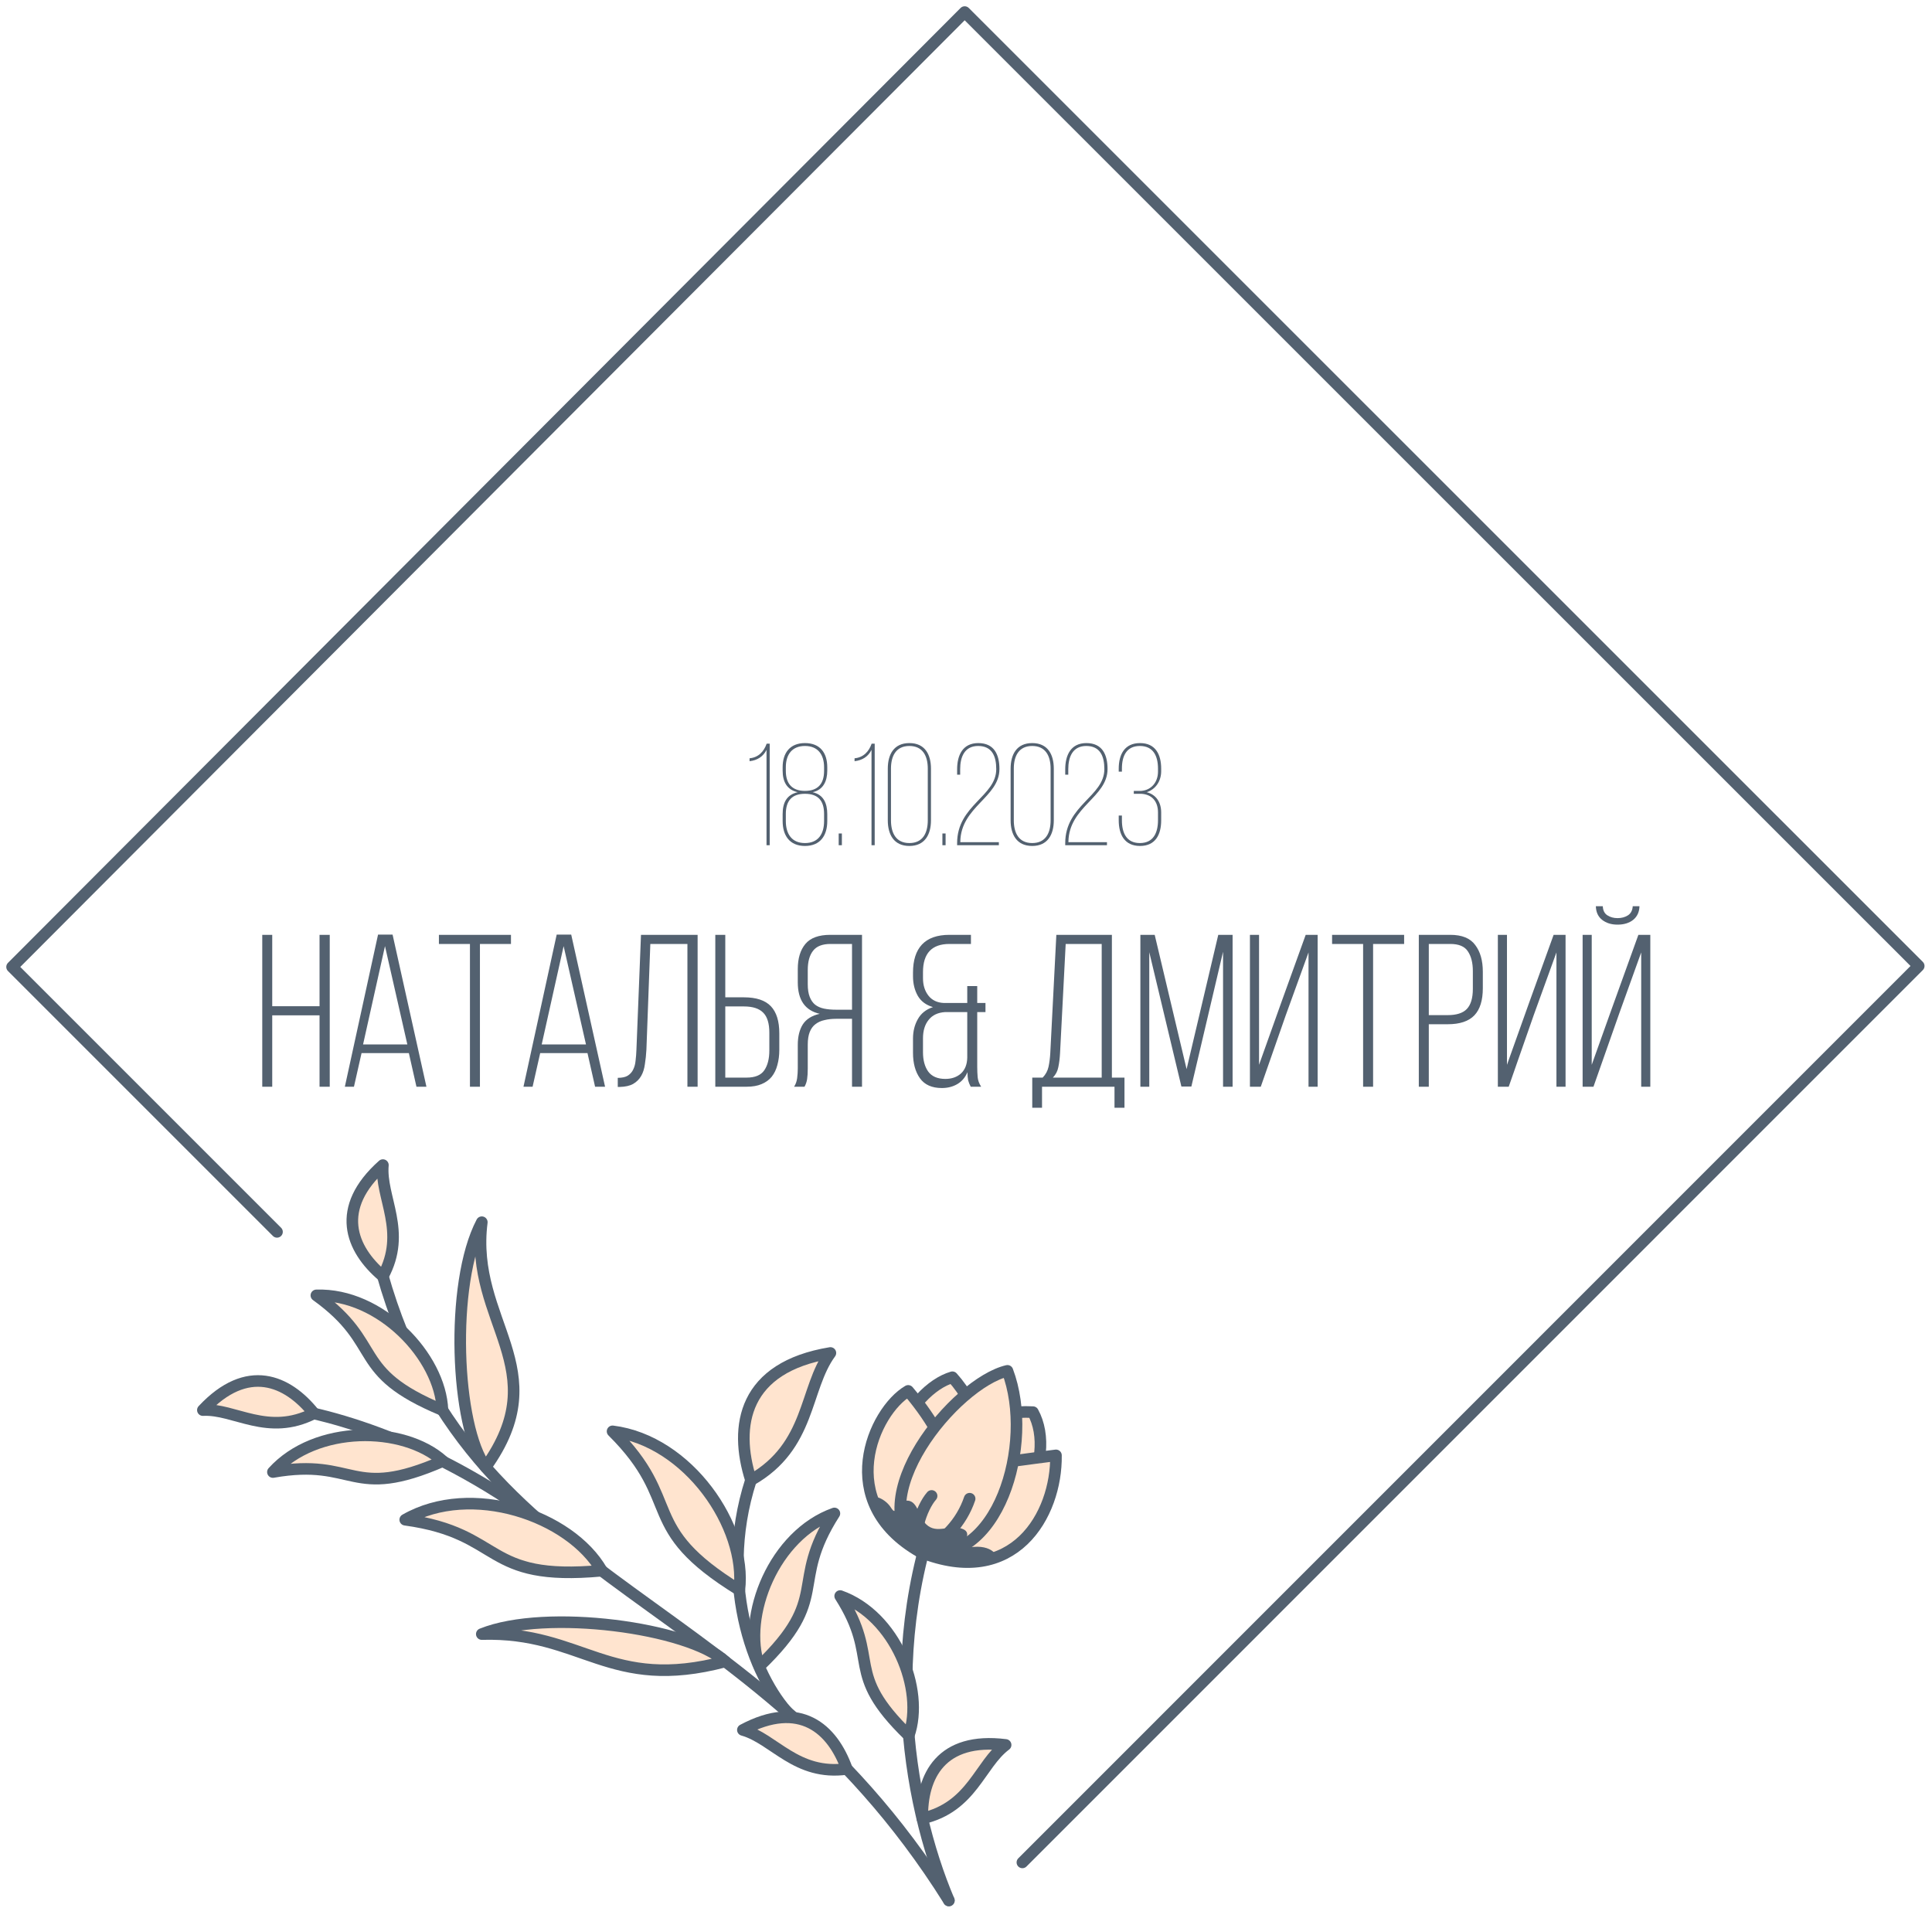 <svg width="160" height="158" viewBox="0 0 160 158" fill="none" xmlns="http://www.w3.org/2000/svg">
<g clip-path="url(#clip0_92_71)">
<path d="M22.94 102.02L1 80.08L79.89 1L158.9 80L84.67 154.24" stroke="#536170" stroke-width="0.96" stroke-linecap="round" stroke-linejoin="round"/>
<path d="M63.48 70V62.104C63.204 62.656 62.724 62.968 62.076 63.04V62.8C62.82 62.728 63.264 62.236 63.492 61.588H63.744V70H63.48ZM66.663 61.54C67.911 61.54 68.511 62.344 68.511 63.544V63.82C68.511 64.696 68.175 65.416 67.299 65.608C68.199 65.812 68.511 66.52 68.511 67.432V67.996C68.511 69.196 67.935 70.06 66.663 70.06C65.391 70.06 64.815 69.196 64.815 67.996V67.432C64.815 66.496 65.127 65.824 66.063 65.608C65.151 65.404 64.815 64.72 64.815 63.82V63.544C64.815 62.344 65.427 61.54 66.663 61.54ZM66.663 61.78C65.595 61.78 65.079 62.488 65.079 63.544V63.844C65.079 64.912 65.607 65.5 66.663 65.5C67.731 65.5 68.247 64.912 68.247 63.844V63.544C68.247 62.488 67.731 61.78 66.663 61.78ZM66.663 65.74C65.583 65.74 65.079 66.316 65.079 67.408V67.996C65.079 69.064 65.571 69.82 66.663 69.82C67.767 69.82 68.247 69.064 68.247 67.996V67.408C68.247 66.316 67.755 65.74 66.663 65.74ZM69.457 69.028H69.721V70H69.457V69.028ZM72.175 70V62.104C71.899 62.656 71.419 62.968 70.771 63.04V62.8C71.515 62.728 71.959 62.236 72.187 61.588H72.439V70H72.175ZM73.523 67.936V63.664C73.523 62.476 74.027 61.54 75.311 61.54C76.595 61.54 77.099 62.476 77.099 63.664V67.936C77.099 69.112 76.595 70.06 75.311 70.06C74.027 70.06 73.523 69.112 73.523 67.936ZM73.787 63.652V67.936C73.787 68.98 74.195 69.82 75.311 69.82C76.427 69.82 76.835 68.98 76.835 67.936V63.652C76.835 62.62 76.427 61.78 75.311 61.78C74.195 61.78 73.787 62.62 73.787 63.652ZM78.046 69.028H78.31V70H78.046V69.028ZM81.017 61.54C82.337 61.54 82.769 62.5 82.769 63.688C82.769 66.028 79.577 66.808 79.529 69.7V69.748H82.721V70H79.265V69.82C79.265 66.676 82.505 65.956 82.505 63.7C82.505 62.644 82.169 61.78 81.005 61.78C79.877 61.78 79.517 62.692 79.517 63.7V64.156H79.265V63.712C79.265 62.548 79.721 61.54 81.017 61.54ZM83.695 67.936V63.664C83.695 62.476 84.199 61.54 85.483 61.54C86.767 61.54 87.271 62.476 87.271 63.664V67.936C87.271 69.112 86.767 70.06 85.483 70.06C84.199 70.06 83.695 69.112 83.695 67.936ZM83.959 63.652V67.936C83.959 68.98 84.367 69.82 85.483 69.82C86.599 69.82 87.007 68.98 87.007 67.936V63.652C87.007 62.62 86.599 61.78 85.483 61.78C84.367 61.78 83.959 62.62 83.959 63.652ZM89.97 61.54C91.29 61.54 91.722 62.5 91.722 63.688C91.722 66.028 88.53 66.808 88.482 69.7V69.748H91.674V70H88.218V69.82C88.218 66.676 91.458 65.956 91.458 63.7C91.458 62.644 91.122 61.78 89.958 61.78C88.83 61.78 88.47 62.692 88.47 63.7V64.156H88.218V63.712C88.218 62.548 88.674 61.54 89.97 61.54ZM94.412 61.54C95.696 61.54 96.164 62.488 96.164 63.664V63.868C96.164 64.672 95.72 65.368 94.964 65.608C95.768 65.812 96.164 66.472 96.164 67.288V67.936C96.164 69.112 95.696 70.06 94.412 70.06C93.128 70.06 92.648 69.112 92.648 67.936V67.54H92.912V67.936C92.912 68.968 93.284 69.82 94.4 69.82C95.516 69.82 95.9 68.968 95.9 67.924V67.288C95.9 66.376 95.408 65.788 94.508 65.74H93.896V65.5H94.52C95.372 65.428 95.9 64.756 95.9 63.904V63.664C95.9 62.62 95.516 61.78 94.4 61.78C93.284 61.78 92.912 62.62 92.912 63.652V63.904H92.648V63.664C92.648 62.488 93.128 61.54 94.412 61.54Z" fill="#536170"/>
<path d="M22.545 84.088V90H21.719V77.421H22.545V83.333H26.463V77.421H27.308V90H26.463V84.088H22.545ZM29.942 87.215L29.313 90H28.559L31.308 77.403H32.512L35.315 90H34.489L33.86 87.215H29.942ZM30.068 86.496H33.734L31.883 78.355L30.068 86.496ZM38.919 90V78.176H36.349V77.421H42.316V78.176H39.746V90H38.919ZM44.736 87.215L44.107 90H43.352L46.102 77.403H47.306L50.109 90H49.282L48.653 87.215H44.736ZM44.862 86.496H48.528L46.677 78.355L44.862 86.496ZM53.857 78.176L53.533 86.927C53.509 87.358 53.467 87.76 53.407 88.131C53.359 88.502 53.258 88.826 53.102 89.102C52.946 89.377 52.724 89.599 52.437 89.766C52.161 89.922 51.79 90.006 51.323 90.018H51.161V89.263C51.52 89.263 51.796 89.203 51.988 89.084C52.191 88.952 52.341 88.784 52.437 88.58C52.545 88.365 52.611 88.119 52.635 87.844C52.671 87.556 52.694 87.257 52.706 86.945L53.084 77.421H57.774V90H56.929V78.176H53.857ZM61.61 82.596C62.629 82.596 63.371 82.842 63.839 83.333C64.306 83.824 64.539 84.573 64.539 85.579V86.945C64.539 87.4 64.485 87.82 64.378 88.203C64.282 88.574 64.126 88.898 63.91 89.173C63.695 89.437 63.413 89.641 63.066 89.784C62.73 89.928 62.317 90 61.826 90H59.238V77.421H60.065V82.596H61.61ZM61.826 89.245C62.533 89.245 63.024 89.042 63.299 88.634C63.575 88.227 63.713 87.682 63.713 86.999V85.525C63.713 84.759 63.545 84.208 63.21 83.872C62.874 83.525 62.341 83.351 61.61 83.351H60.065V89.245H61.826ZM69.25 84.375C68.89 84.375 68.567 84.411 68.279 84.483C67.992 84.543 67.74 84.657 67.525 84.825C67.321 84.98 67.165 85.196 67.057 85.472C66.949 85.747 66.895 86.094 66.895 86.514V88.49C66.895 88.838 66.877 89.131 66.842 89.371C66.806 89.599 66.734 89.808 66.626 90H65.763C65.895 89.796 65.979 89.563 66.015 89.299C66.051 89.024 66.069 88.754 66.069 88.49V86.532C66.069 85.849 66.207 85.286 66.482 84.843C66.77 84.399 67.237 84.106 67.884 83.962C66.674 83.686 66.069 82.818 66.069 81.356V80.26C66.069 79.374 66.278 78.679 66.698 78.176C67.117 77.673 67.806 77.421 68.764 77.421H71.388V90H70.561V84.375H69.25ZM68.782 78.176C68.1 78.176 67.614 78.367 67.327 78.751C67.039 79.122 66.895 79.649 66.895 80.332V81.518C66.895 81.938 66.949 82.285 67.057 82.56C67.165 82.836 67.315 83.052 67.507 83.207C67.71 83.363 67.956 83.471 68.243 83.531C68.531 83.591 68.86 83.621 69.232 83.621H70.561V78.176H68.782ZM78.63 78.176C77.169 78.176 76.438 78.954 76.438 80.512V81.015C76.438 81.59 76.588 82.069 76.887 82.453C77.187 82.836 77.612 83.04 78.163 83.064H80.104V81.662H80.93V83.064H81.613V83.818H80.93V88.347C80.93 88.658 80.942 88.946 80.966 89.209C80.99 89.473 81.086 89.736 81.254 90H80.391C80.295 89.82 80.224 89.641 80.176 89.461C80.14 89.269 80.122 89.048 80.122 88.796C79.93 89.239 79.648 89.569 79.277 89.784C78.906 90 78.481 90.108 78.001 90.108C77.175 90.108 76.57 89.838 76.186 89.299C75.803 88.76 75.611 88.059 75.611 87.197V86.011C75.611 85.412 75.743 84.879 76.007 84.411C76.27 83.932 76.689 83.597 77.264 83.405C76.689 83.237 76.27 82.926 76.007 82.471C75.743 82.003 75.611 81.464 75.611 80.853V80.548C75.611 79.529 75.857 78.757 76.348 78.23C76.851 77.691 77.612 77.421 78.63 77.421H80.409V78.176H78.63ZM78.271 83.818C77.672 83.854 77.217 84.07 76.905 84.465C76.594 84.849 76.438 85.358 76.438 85.993V87.143C76.438 87.802 76.582 88.335 76.869 88.742C77.169 89.149 77.642 89.353 78.289 89.353C78.816 89.353 79.247 89.203 79.583 88.904C79.918 88.592 80.092 88.155 80.104 87.592V83.818H78.271ZM92.298 91.743V90H86.296V91.743H85.487V89.245H86.35C86.602 88.982 86.763 88.682 86.835 88.347C86.907 88.011 86.955 87.64 86.979 87.233L87.482 77.421H92.082V89.245H93.125V91.743H92.298ZM87.788 87.233C87.764 87.664 87.716 88.047 87.644 88.383C87.584 88.706 87.434 88.994 87.195 89.245H91.238V78.176H88.255L87.788 87.233ZM98.664 89.982H97.838L95.178 78.859V90H94.441V77.421H95.627L98.269 88.544L100.892 77.421H102.078V90H101.288V78.823L98.664 89.982ZM106.479 84.088L104.412 90H103.514V77.421H104.269V88.185L106.102 83.046L108.132 77.421H109.121V90H108.366V78.877L106.479 84.088ZM112.887 90V78.176H110.318V77.421H116.284V78.176H113.714V90H112.887ZM120.106 77.421C121.076 77.421 121.765 77.703 122.173 78.266C122.592 78.817 122.801 79.553 122.801 80.476V81.842C122.801 82.848 122.568 83.597 122.101 84.088C121.633 84.579 120.897 84.825 119.89 84.825H118.327V90H117.5V77.421H120.106ZM119.89 84.07C120.621 84.07 121.148 83.902 121.472 83.567C121.807 83.219 121.975 82.662 121.975 81.895V80.422C121.975 79.739 121.837 79.194 121.562 78.787C121.298 78.379 120.813 78.176 120.106 78.176H118.327V84.07H119.89ZM127.011 84.088L124.945 90H124.046V77.421H124.801V88.185L126.634 83.046L128.664 77.421H129.653V90H128.898V78.877L127.011 84.088ZM135.774 75.049C135.762 75.528 135.588 75.906 135.253 76.181C134.917 76.445 134.486 76.576 133.959 76.576C133.444 76.576 133.018 76.445 132.683 76.181C132.347 75.918 132.174 75.54 132.162 75.049H132.737C132.749 75.396 132.875 75.648 133.114 75.804C133.354 75.959 133.635 76.037 133.959 76.037C134.294 76.037 134.582 75.959 134.821 75.804C135.061 75.648 135.193 75.396 135.217 75.049H135.774ZM134.12 83.872L131.964 90H131.066V77.421H131.82V88.185L133.456 83.603L135.684 77.421H136.672V90H135.917V78.877L134.12 83.872Z" fill="#536170"/>
<path d="M78.58 157.39C61.39 129.92 36.78 131.98 30.67 101.39" stroke="#536170" stroke-width="0.96" stroke-linecap="round" stroke-linejoin="round"/>
<path d="M48.201 128.83C38.981 120.75 29.131 117.42 23.531 116.59" stroke="#536170" stroke-width="0.96" stroke-linecap="round" stroke-linejoin="round"/>
<path d="M65.151 141.74C62.101 138.3 59.151 129.81 62.791 120.94" stroke="#536170" stroke-width="0.96" stroke-linecap="round" stroke-linejoin="round"/>
<path fill-rule="evenodd" clip-rule="evenodd" d="M60.06 137.6C57.06 134.81 45.23 133.19 39.9 135.33C48.25 135.08 50.43 140.16 60.06 137.6Z" fill="#FFE4CF" stroke="#536170" stroke-width="0.96" stroke-linecap="round" stroke-linejoin="round"/>
<path fill-rule="evenodd" clip-rule="evenodd" d="M62.881 138C61.411 133.83 64.121 127.1 69.101 125.34C65.311 131.27 68.891 132.23 62.881 138Z" fill="#FFE4CF" stroke="#536170" stroke-width="0.96" stroke-linecap="round" stroke-linejoin="round"/>
<path fill-rule="evenodd" clip-rule="evenodd" d="M61.23 131.68C61.87 126.45 56.99 119.32 50.73 118.54C56.66 124.43 52.74 126.45 61.23 131.68Z" fill="#FFE4CF" stroke="#536170" stroke-width="0.96" stroke-linecap="round" stroke-linejoin="round"/>
<path fill-rule="evenodd" clip-rule="evenodd" d="M62.191 122.58C60.74 118.05 61.611 113.23 68.77 112.05C66.6 115 67.16 119.76 62.191 122.58Z" fill="#FFE4CF" stroke="#536170" stroke-width="0.96" stroke-linecap="round" stroke-linejoin="round"/>
<path fill-rule="evenodd" clip-rule="evenodd" d="M70.132 146.5C68.942 143.18 66.261 140.74 61.522 143.27C64.112 144 65.942 147.08 70.132 146.5Z" fill="#FFE4CF" stroke="#536170" stroke-width="0.96" stroke-linecap="round" stroke-linejoin="round"/>
<path fill-rule="evenodd" clip-rule="evenodd" d="M40.221 121.5C37.741 118.2 37.221 106.31 39.901 101.22C38.851 109.51 46.081 113.35 40.221 121.5Z" fill="#FFE4CF" stroke="#536170" stroke-width="0.96" stroke-linecap="round" stroke-linejoin="round"/>
<path fill-rule="evenodd" clip-rule="evenodd" d="M36.682 121C33.392 118.05 26.142 118 22.602 121.91C29.502 120.69 29.002 124.36 36.682 121Z" fill="#FFE4CF" stroke="#536170" stroke-width="0.96" stroke-linecap="round" stroke-linejoin="round"/>
<path fill-rule="evenodd" clip-rule="evenodd" d="M26.001 117.05C23.801 114.3 20.471 112.85 16.801 116.78C19.441 116.64 22.171 119 26.001 117.05Z" fill="#FFE4CF" stroke="#536170" stroke-width="0.96" stroke-linecap="round" stroke-linejoin="round"/>
<path fill-rule="evenodd" clip-rule="evenodd" d="M36.641 116.78C36.481 112.36 31.491 107.1 26.201 107.28C31.891 111.38 28.921 113.57 36.641 116.78Z" fill="#FFE4CF" stroke="#536170" stroke-width="0.96" stroke-linecap="round" stroke-linejoin="round"/>
<path fill-rule="evenodd" clip-rule="evenodd" d="M31.71 105.69C29.02 103.42 27.71 100.05 31.71 96.49C31.47 99.17 33.72 102 31.71 105.69Z" fill="#FFE4CF" stroke="#536170" stroke-width="0.96" stroke-linecap="round" stroke-linejoin="round"/>
<path fill-rule="evenodd" clip-rule="evenodd" d="M49.84 130.08C47.211 125.51 39.031 122.73 33.56 125.86C41.831 127 39.91 131 49.84 130.08Z" fill="#FFE4CF" stroke="#536170" stroke-width="0.96" stroke-linecap="round" stroke-linejoin="round"/>
<path d="M78.58 157.39C75.12 149.21 72.64 135.03 79.06 121.31" stroke="#536170" stroke-width="0.96" stroke-linecap="round" stroke-linejoin="round"/>
<path fill-rule="evenodd" clip-rule="evenodd" d="M76.212 128.53C84.552 128.41 87.612 120.68 85.542 116.95C79.052 116.57 73.002 122.82 76.212 128.53Z" fill="#FFE4CF" stroke="#536170" stroke-width="0.96" stroke-linecap="round" stroke-linejoin="round"/>
<path fill-rule="evenodd" clip-rule="evenodd" d="M76.211 128.53C83.951 131.64 87.521 125.47 87.451 120.53C78.001 121.74 75.431 122 76.211 128.53Z" fill="#FFE4CF" stroke="#536170" stroke-width="0.96" stroke-linecap="round" stroke-linejoin="round"/>
<path fill-rule="evenodd" clip-rule="evenodd" d="M76.211 128.53C71.111 121.92 75.361 115.09 78.871 114.06C83.201 118.91 82.681 127.51 76.211 128.53Z" fill="#FFE4CF" stroke="#536170" stroke-width="0.96" stroke-linecap="round" stroke-linejoin="round"/>
<path fill-rule="evenodd" clip-rule="evenodd" d="M76.211 128.53C68.961 124.4 72.351 116.86 75.211 115.19C79.561 120.33 80.391 125.05 76.211 128.53Z" fill="#FFE4CF" stroke="#536170" stroke-width="0.96" stroke-linecap="round" stroke-linejoin="round"/>
<path fill-rule="evenodd" clip-rule="evenodd" d="M76.211 128.53C71.081 124.25 79.111 114.53 83.431 113.53C85.731 119.59 82.611 129.91 76.211 128.53Z" fill="#FFE4CF" stroke="#536170" stroke-width="0.96" stroke-linecap="round" stroke-linejoin="round"/>
<path d="M76.211 128.53C77.164 128.124 78.022 127.521 78.726 126.761C79.431 126.001 79.968 125.101 80.301 124.12" stroke="#536170" stroke-width="0.96" stroke-linecap="round" stroke-linejoin="round"/>
<path d="M76.211 128.53C75.441 127.42 76.291 124.87 77.151 123.89" stroke="#536170" stroke-width="0.96" stroke-linecap="round" stroke-linejoin="round"/>
<path fill-rule="evenodd" clip-rule="evenodd" d="M82.001 129.5C83.081 129.13 82.311 127.96 80.641 128.11C78.971 128.26 80.801 127.11 79.761 126.64C78.721 126.17 77.601 127.12 76.691 126.23C76.031 125.59 76.011 124.12 74.951 124.29C74.141 124.42 74.301 125.69 73.781 124.85C73.261 124.01 71.781 123.45 72.251 124.76C73.451 128.08 78.651 130.63 82.001 129.5Z" fill="#536170"/>
<path fill-rule="evenodd" clip-rule="evenodd" d="M76.381 150.6C76.311 147.08 77.951 143.84 83.281 144.51C81.121 146.13 80.511 149.65 76.381 150.6Z" fill="#FFE4CF" stroke="#536170" stroke-width="0.96" stroke-linecap="round" stroke-linejoin="round"/>
<path fill-rule="evenodd" clip-rule="evenodd" d="M75.26 143.73C76.6 139.92 74.13 133.79 69.58 132.18C73 137.56 69.78 138.42 75.26 143.73Z" fill="#FFE4CF" stroke="#536170" stroke-width="0.96" stroke-linecap="round" stroke-linejoin="round"/>
</g>
<defs>
<clipPath id="clip0_92_71">
<rect width="160" height="158" fill="white"/>
</clipPath>
</defs>
</svg>

